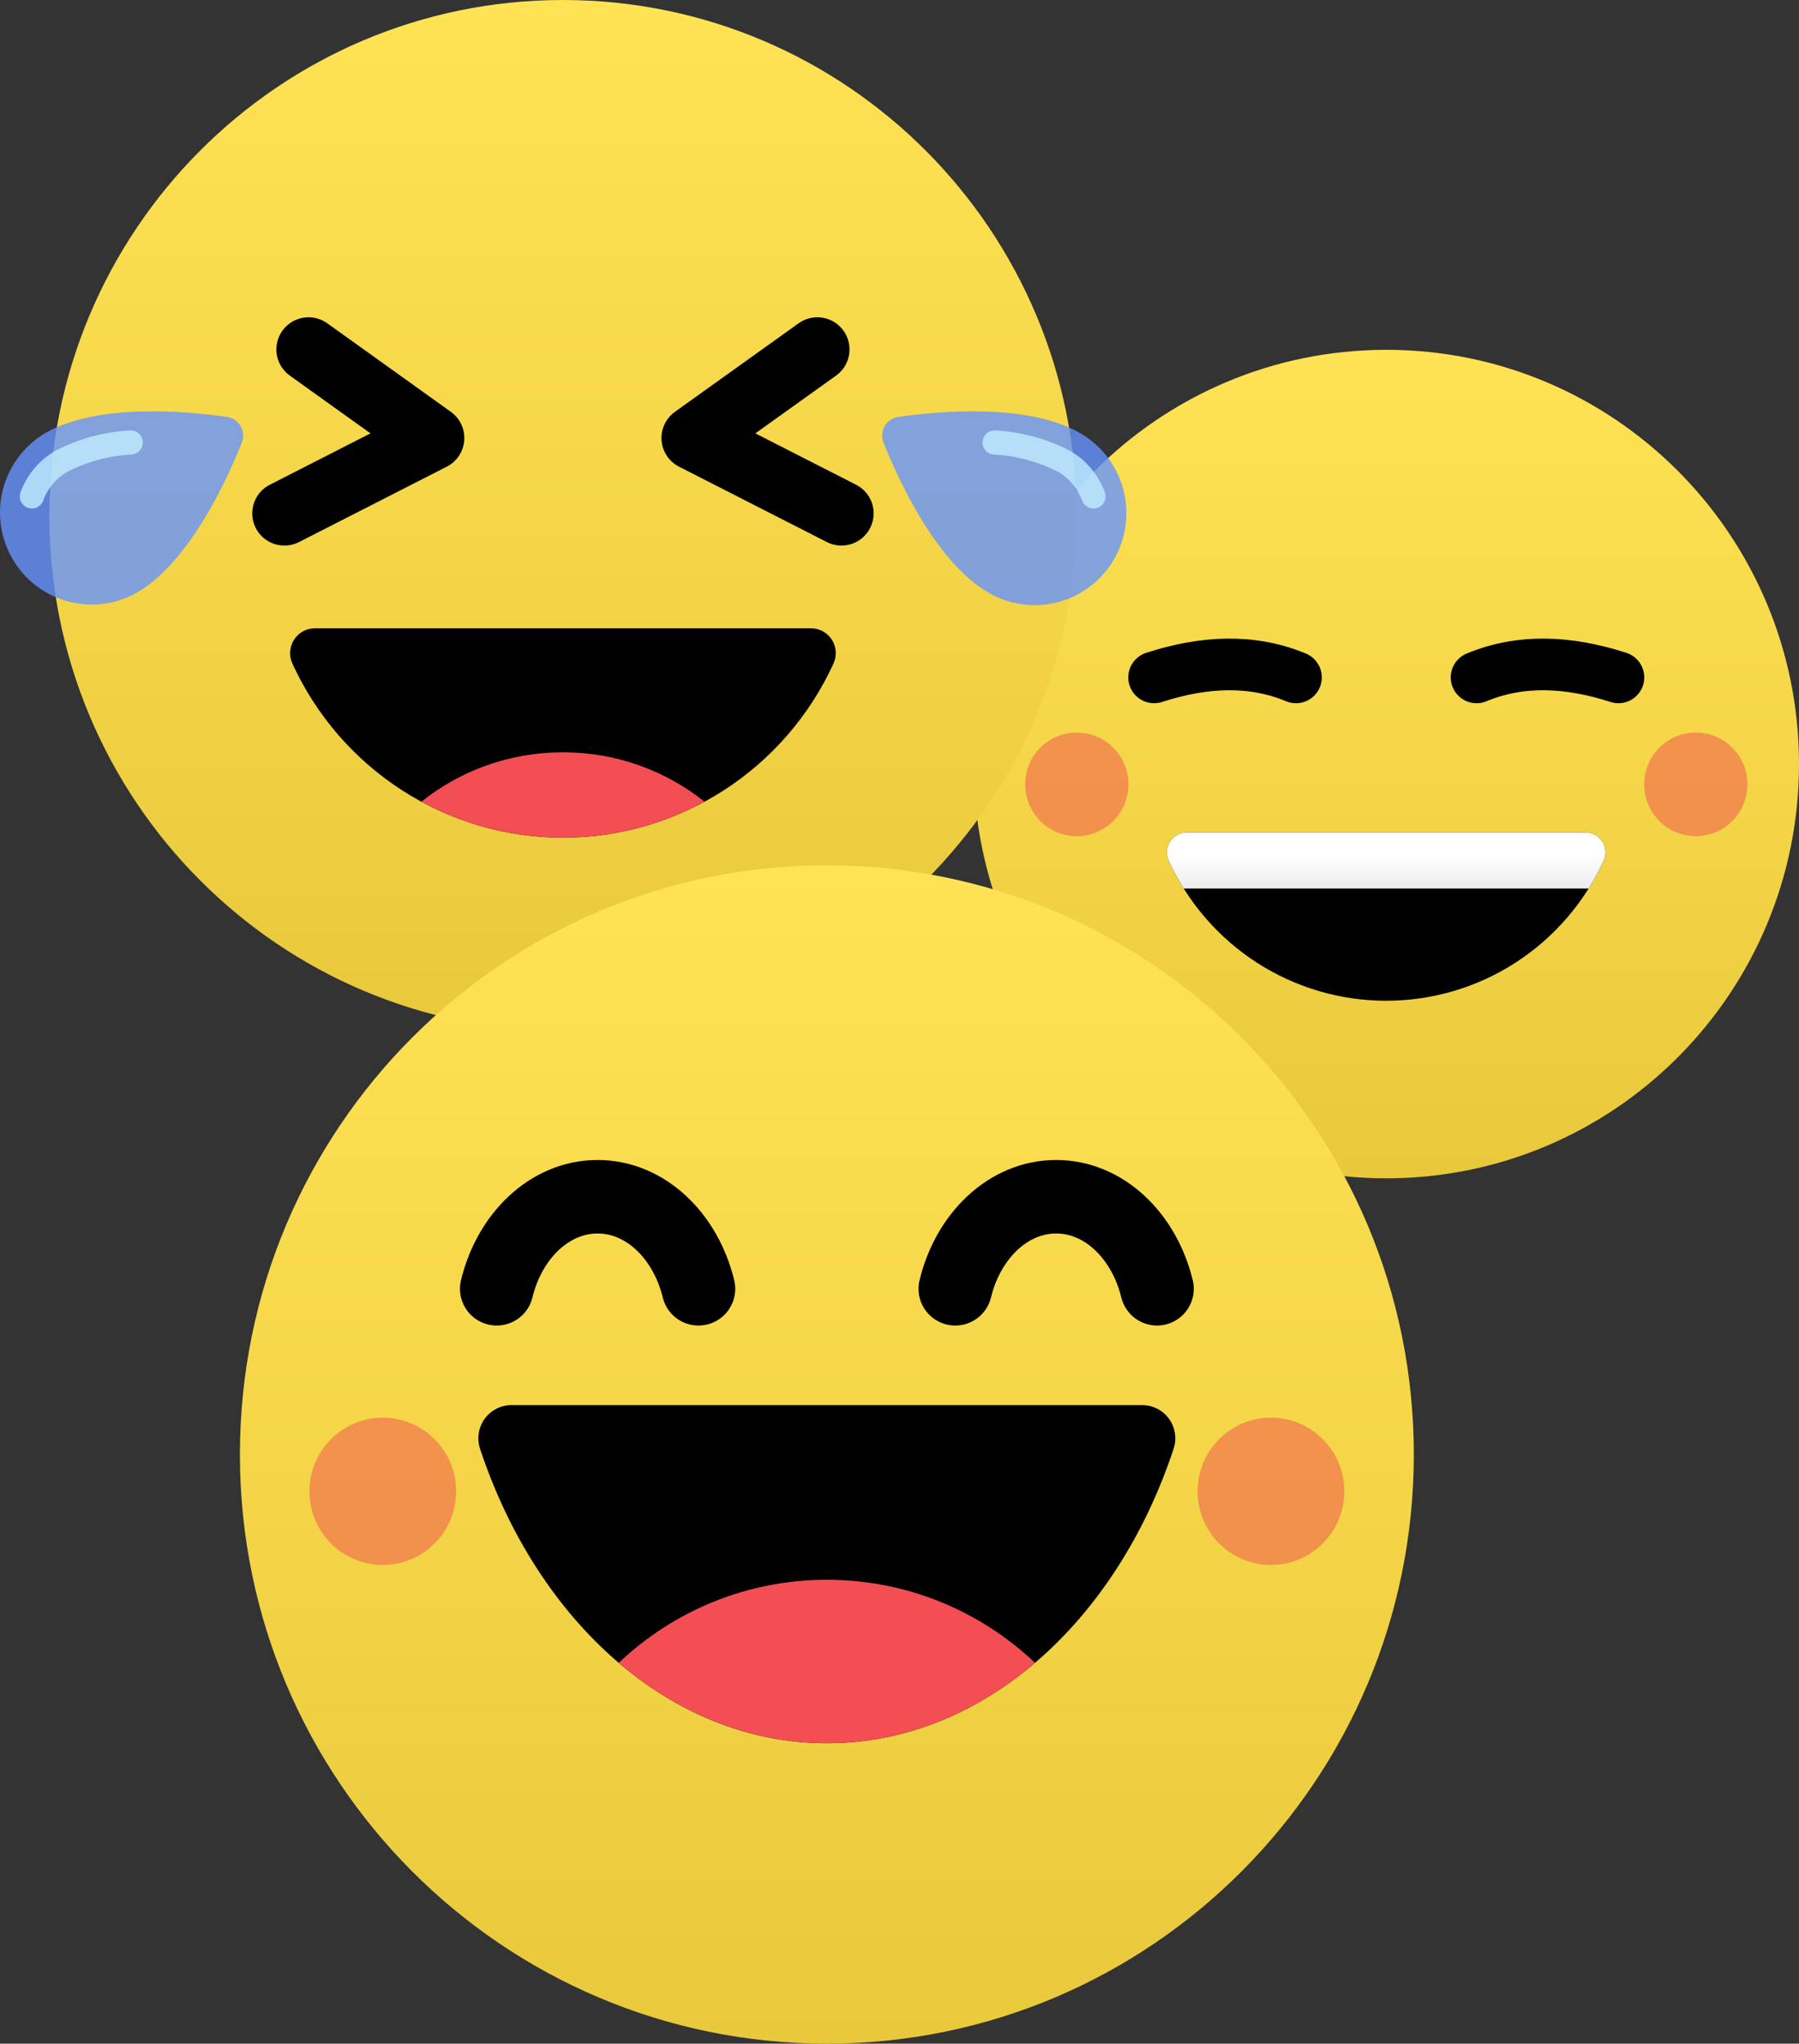 <svg width="81" height="92" viewBox="0 0 81 92" fill="none" xmlns="http://www.w3.org/2000/svg">
    <rect x="0" y="0" width="81" height="92" fill="#333333" stroke="none"/>
    <defs>
        <linearGradient id="paint0_linear" x1="62.418" y1="15.748" x2="62.418" y2="53.045" gradientUnits="userSpaceOnUse">
            <stop stop-color="#FFE354"/>
            <stop offset="1" stop-color="#E9C93C"/>
        </linearGradient>
        <linearGradient id="paint1_linear" x1="62.412" y1="38.474" x2="62.412" y2="42.552" gradientUnits="userSpaceOnUse">
            <stop stop-color="white"/>
            <stop offset="1" stop-color="#CDCDCD"/>
        </linearGradient>
        <linearGradient id="paint2_linear" x1="25.346" y1="0" x2="25.346" y2="46.414" gradientUnits="userSpaceOnUse">
            <stop stop-color="#FFE354"/>
            <stop offset="1" stop-color="#E9C93C"/>
        </linearGradient>
        <linearGradient id="paint3_linear" x1="37.23" y1="38.955" x2="37.23" y2="92" gradientUnits="userSpaceOnUse">
            <stop stop-color="#FFE354"/>
            <stop offset="1" stop-color="#E9C93C"/>
        </linearGradient>
    </defs>
    <path d="M62.418 53.045C72.681 53.045 81 44.696 81 34.396C81 24.097 72.681 15.748 62.418 15.748C52.156 15.748 43.837 24.097 43.837 34.396C43.837 44.696 52.156 53.045 62.418 53.045Z" fill="url(#paint0_linear)"/>
    <path d="M53.45 37.474C53.298 37.472 53.149 37.509 53.015 37.58C52.882 37.652 52.768 37.756 52.686 37.884C52.603 38.011 52.554 38.158 52.544 38.309C52.533 38.461 52.56 38.613 52.624 38.751C53.483 40.631 54.863 42.224 56.598 43.342C58.333 44.459 60.351 45.052 62.412 45.052C64.474 45.052 66.492 44.459 68.227 43.342C69.962 42.224 71.341 40.631 72.201 38.751C72.264 38.613 72.292 38.461 72.281 38.309C72.27 38.158 72.221 38.011 72.139 37.884C72.056 37.756 71.943 37.652 71.809 37.58C71.676 37.509 71.526 37.472 71.375 37.474H53.45Z" fill="black"/>
    <path fill-rule="evenodd" clip-rule="evenodd" d="M71.527 40C71.778 39.6 72.003 39.183 72.201 38.751C72.264 38.613 72.292 38.461 72.281 38.309C72.27 38.158 72.221 38.011 72.139 37.884C72.056 37.756 71.943 37.652 71.809 37.58C71.676 37.509 71.526 37.472 71.375 37.474H53.45C53.298 37.472 53.149 37.509 53.015 37.58C52.938 37.621 52.868 37.674 52.806 37.735C52.761 37.78 52.721 37.83 52.686 37.884C52.603 38.011 52.554 38.158 52.544 38.309C52.533 38.461 52.56 38.613 52.624 38.751C52.822 39.183 53.047 39.6 53.297 40H71.527Z" fill="url(#paint1_linear)"/>
    <path opacity="0.5" d="M48.482 37.643C49.766 37.643 50.807 36.598 50.807 35.31C50.807 34.021 49.766 32.977 48.482 32.977C47.198 32.977 46.158 34.021 46.158 35.31C46.158 36.598 47.198 37.643 48.482 37.643Z" fill="#F24E53"/>
    <path opacity="0.5" d="M76.355 37.643C77.638 37.643 78.679 36.598 78.679 35.31C78.679 34.021 77.638 32.977 76.355 32.977C75.071 32.977 74.03 34.021 74.03 35.31C74.03 36.598 75.071 37.643 76.355 37.643Z" fill="#F24E53"/>
    <path d="M66.482 30.495C68.476 29.667 70.611 29.766 72.87 30.495" stroke="black" stroke-width="2.325" stroke-linecap="round" stroke-linejoin="round"/>
    <path d="M58.351 30.495C56.361 29.667 54.222 29.766 51.963 30.495" stroke="black" stroke-width="2.325" stroke-linecap="round" stroke-linejoin="round"/>
    <path d="M25.346 46.414C38.117 46.414 48.47 36.024 48.47 23.207C48.47 10.39 38.117 0 25.346 0C12.575 0 2.223 10.39 2.223 23.207C2.223 36.024 12.575 46.414 25.346 46.414Z" fill="url(#paint2_linear)"/>
    <path d="M13.892 15.731L19.458 19.718L12.806 23.112" stroke="black" stroke-width="2.896" stroke-linecap="round" stroke-linejoin="round"/>
    <path d="M36.801 15.731L31.23 19.718L37.887 23.112" stroke="black" stroke-width="2.896" stroke-linecap="round" stroke-linejoin="round"/>
    <path opacity="0.8" d="M6.17 26.675C5.222 27.215 4.1 27.358 3.047 27.071C1.995 26.785 1.098 26.092 0.553 25.144C0.008 24.196 -0.142 23.071 0.137 22.013C0.416 20.955 1.1 20.05 2.041 19.497C4.37 18.146 8.342 18.502 10.217 18.767C10.345 18.786 10.466 18.833 10.573 18.906C10.68 18.978 10.769 19.074 10.834 19.186C10.898 19.299 10.936 19.424 10.945 19.553C10.954 19.682 10.934 19.812 10.886 19.932C10.18 21.693 8.499 25.324 6.17 26.675Z" fill="#6793FD"/>
    <path opacity="0.8" d="M5.885 19.92C4.809 19.977 3.757 20.26 2.797 20.748C2.165 21.099 1.681 21.668 1.434 22.348" stroke="#C2EDFF" stroke-width="1.088" stroke-linecap="round" stroke-linejoin="round"/>
    <path opacity="0.8" d="M44.498 26.675C44.967 26.951 45.487 27.131 46.027 27.205C46.566 27.279 47.115 27.246 47.641 27.106C48.168 26.966 48.662 26.724 49.094 26.392C49.527 26.059 49.89 25.645 50.162 25.172C50.434 24.698 50.611 24.176 50.681 23.634C50.751 23.092 50.714 22.541 50.571 22.014C50.428 21.486 50.183 20.992 49.849 20.56C49.516 20.128 49.1 19.767 48.627 19.497C46.298 18.146 42.326 18.502 40.451 18.767C40.323 18.786 40.201 18.833 40.094 18.906C39.987 18.978 39.898 19.074 39.834 19.186C39.77 19.299 39.731 19.424 39.722 19.553C39.713 19.682 39.734 19.812 39.782 19.932C40.488 21.693 42.169 25.324 44.498 26.675Z" fill="#6793FD"/>
    <path opacity="0.8" d="M44.782 19.92C45.858 19.977 46.91 20.26 47.871 20.748C48.503 21.099 48.987 21.668 49.234 22.348" stroke="#C2EDFF" stroke-width="1.088" stroke-linecap="round" stroke-linejoin="round"/>
    <path d="M14.185 28.284C13.997 28.283 13.812 28.329 13.647 28.419C13.482 28.508 13.342 28.638 13.241 28.796C13.139 28.955 13.079 29.136 13.066 29.324C13.052 29.512 13.086 29.7 13.165 29.871C14.235 32.211 15.952 34.193 18.111 35.582C20.27 36.972 22.781 37.711 25.346 37.711C27.911 37.711 30.422 36.972 32.582 35.582C34.741 34.193 36.457 32.211 37.528 29.871C37.606 29.7 37.64 29.512 37.627 29.324C37.614 29.136 37.554 28.955 37.452 28.796C37.35 28.638 37.21 28.508 37.045 28.419C36.88 28.329 36.695 28.283 36.508 28.284H14.185Z" fill="black"/>
    <path fill-rule="evenodd" clip-rule="evenodd" d="M31.722 36.091C29.979 34.699 27.761 33.866 25.346 33.866C22.932 33.866 20.714 34.699 18.971 36.091C20.924 37.152 23.115 37.711 25.346 37.711C27.578 37.711 29.768 37.152 31.722 36.091Z" fill="#F24E53"/>
    <path d="M37.23 92C51.825 92 63.657 80.126 63.657 65.478C63.657 50.83 51.825 38.955 37.23 38.955C22.635 38.955 10.803 50.83 10.803 65.478C10.803 80.126 22.635 92 37.23 92Z" fill="url(#paint3_linear)"/>
    <path d="M23.021 63.256C22.787 63.257 22.555 63.313 22.346 63.421C22.137 63.529 21.956 63.684 21.819 63.876C21.682 64.067 21.591 64.288 21.556 64.521C21.52 64.754 21.54 64.993 21.613 65.216C24.19 73.007 30.21 78.478 37.23 78.478C44.25 78.478 50.266 73.011 52.843 65.216C52.917 64.993 52.936 64.754 52.901 64.521C52.865 64.288 52.775 64.067 52.637 63.876C52.5 63.684 52.319 63.529 52.11 63.421C51.901 63.313 51.67 63.257 51.435 63.256H23.021Z" fill="black"/>
    <path fill-rule="evenodd" clip-rule="evenodd" d="M46.602 74.856C44.157 72.539 40.859 71.118 37.23 71.118C33.601 71.118 30.303 72.539 27.858 74.857C30.542 77.144 33.764 78.478 37.23 78.478C40.697 78.478 43.919 77.145 46.602 74.856Z" fill="#F24E53"/>
    <path opacity="0.5" d="M17.236 70.451C19.06 70.451 20.539 68.966 20.539 67.135C20.539 65.304 19.06 63.82 17.236 63.82C15.411 63.82 13.932 65.304 13.932 67.135C13.932 68.966 15.411 70.451 17.236 70.451Z" fill="#F24E53"/>
    <path opacity="0.5" d="M57.225 70.451C59.049 70.451 60.528 68.966 60.528 67.135C60.528 65.304 59.049 63.82 57.225 63.82C55.4 63.82 53.921 65.304 53.921 67.135C53.921 68.966 55.4 70.451 57.225 70.451Z" fill="#F24E53"/>
    <path d="M31.449 58.018C30.863 55.623 29.054 53.874 26.907 53.874C24.76 53.874 22.947 55.623 22.365 58.018" stroke="black" stroke-width="3.309" stroke-linecap="round" stroke-linejoin="round"/>
    <path d="M52.095 58.018C51.509 55.623 49.7 53.874 47.553 53.874C45.406 53.874 43.593 55.623 43.011 58.018" stroke="black" stroke-width="3.309" stroke-linecap="round" stroke-linejoin="round"/>
</svg>
